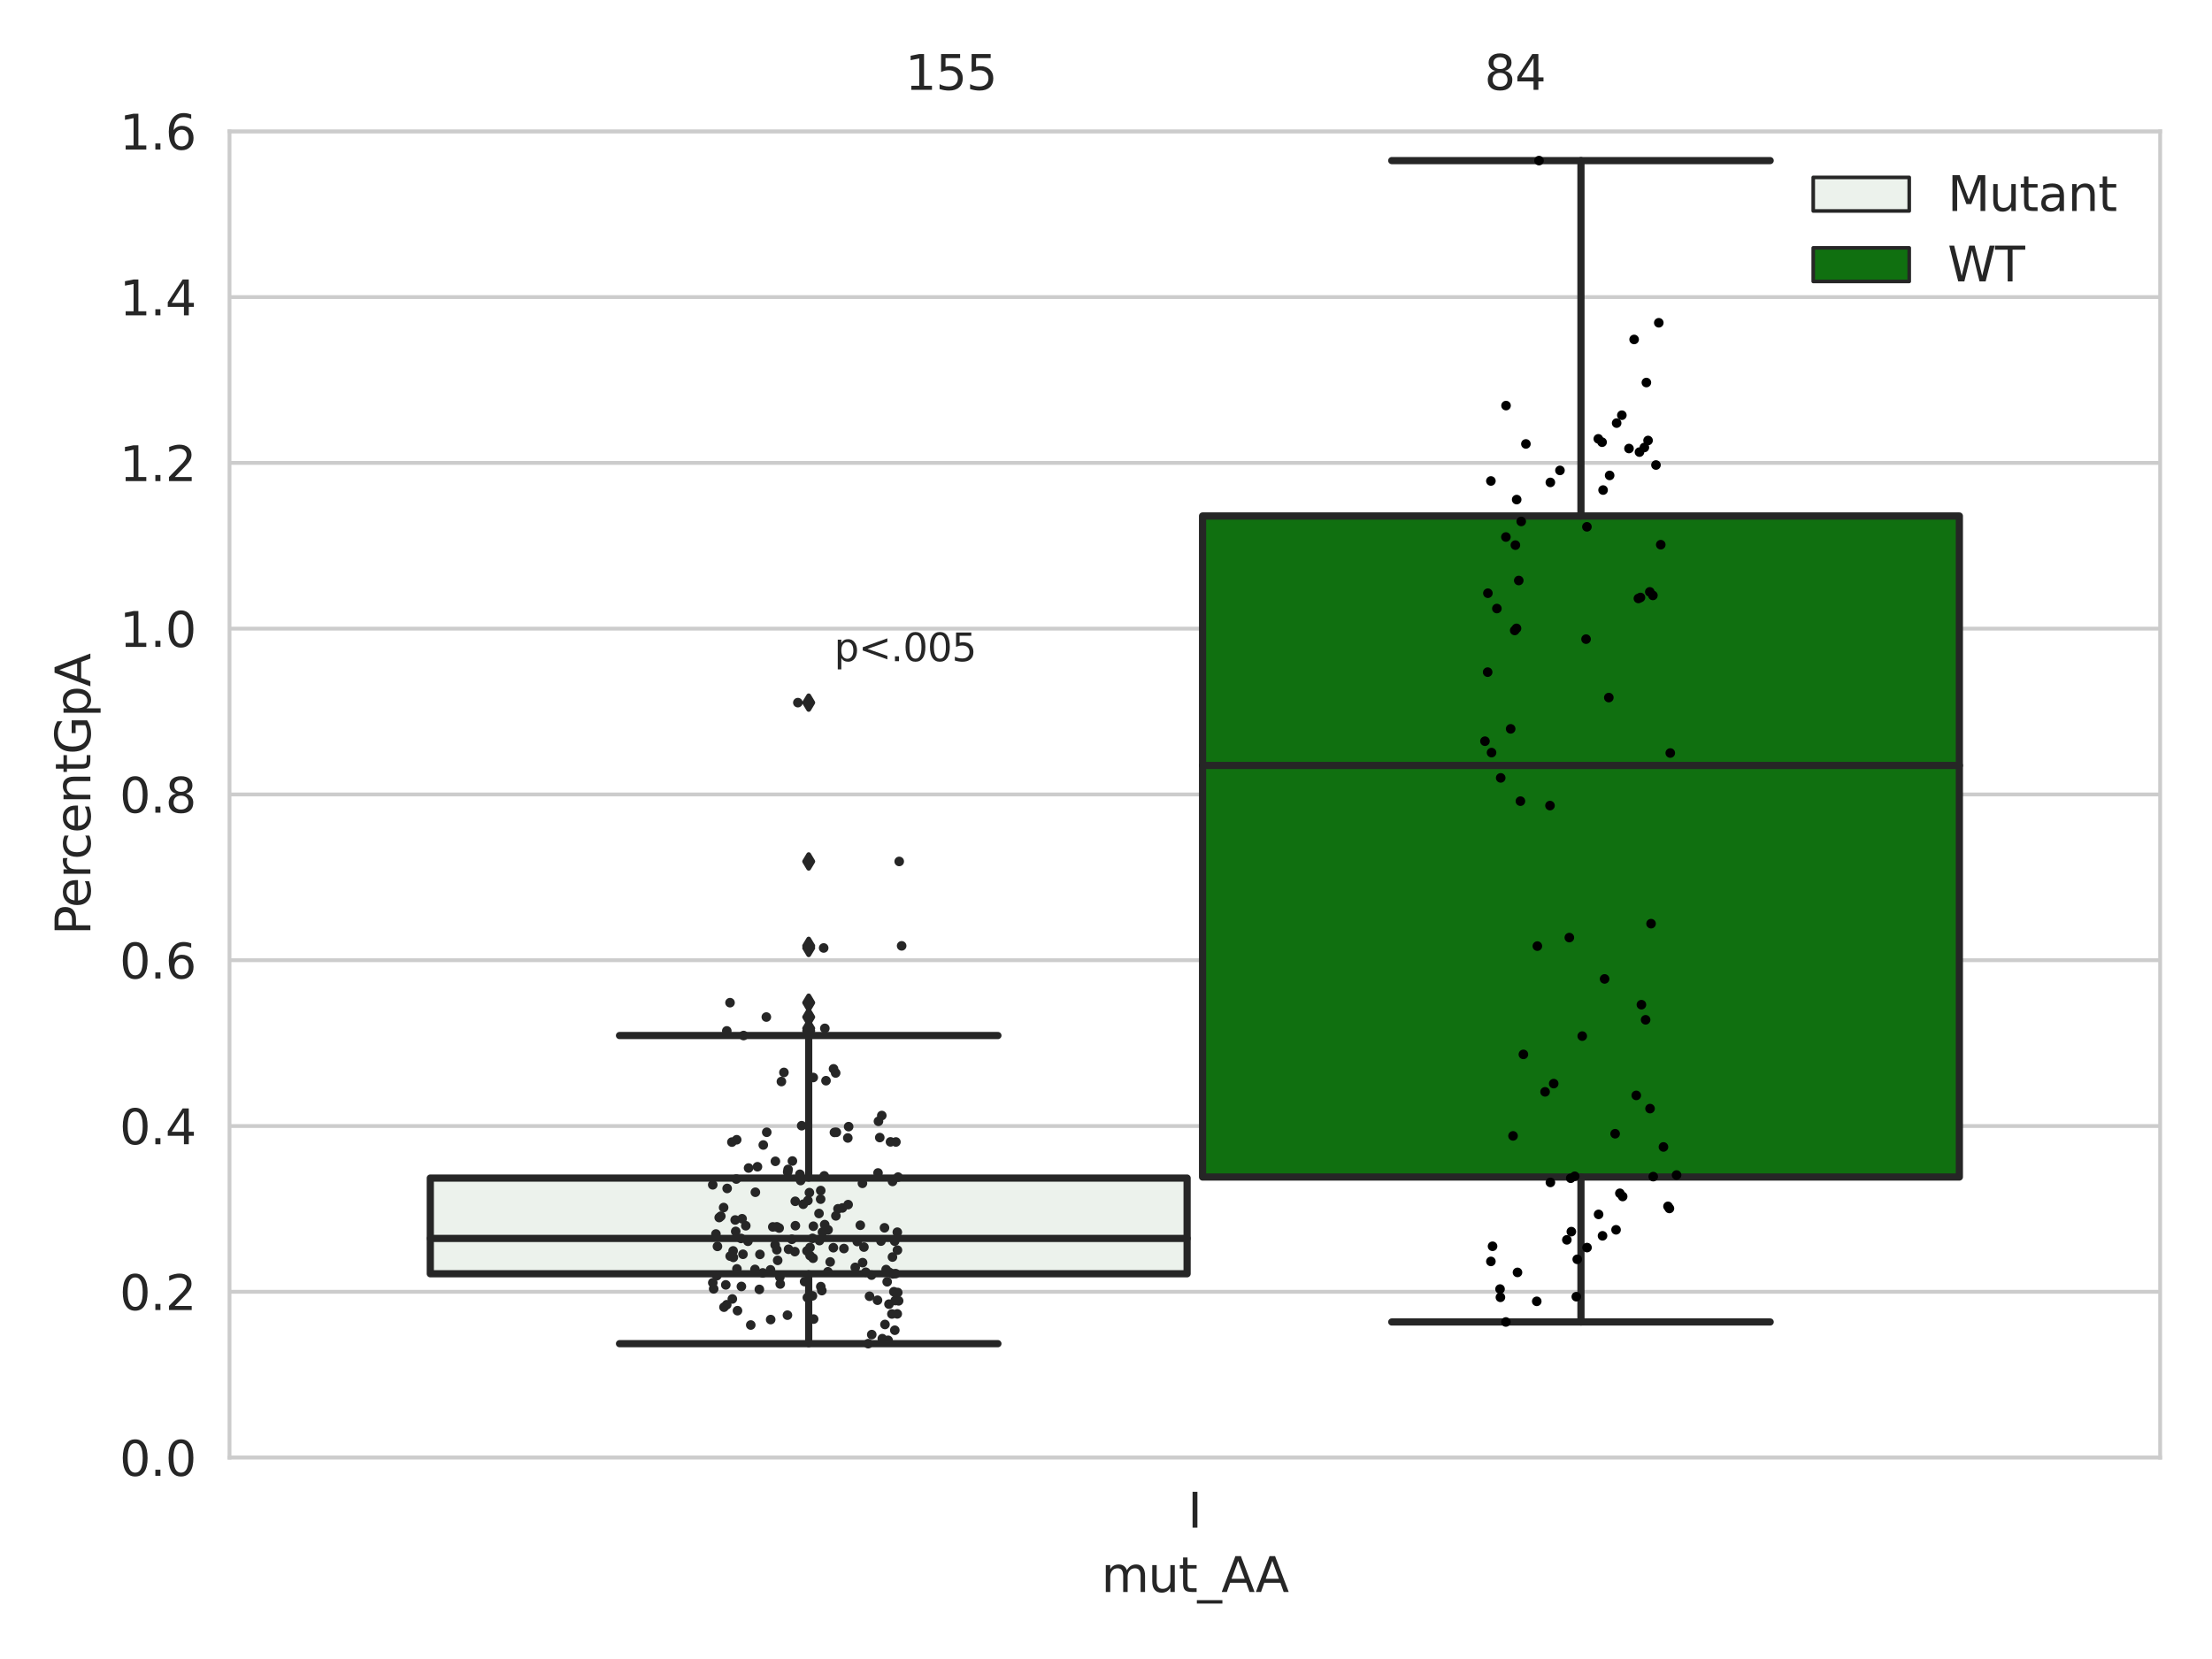 <?xml version="1.0" encoding="utf-8" standalone="no"?>
<!DOCTYPE svg PUBLIC "-//W3C//DTD SVG 1.1//EN"
  "http://www.w3.org/Graphics/SVG/1.1/DTD/svg11.dtd">
<svg xmlns:xlink="http://www.w3.org/1999/xlink" width="460.8pt" height="345.6pt" viewBox="0 0 460.8 345.6" xmlns="http://www.w3.org/2000/svg" version="1.1">
 <defs>
  <style type="text/css">*{stroke-linejoin: round; stroke-linecap: butt}</style>
 </defs>
 <g id="figure_1">
  <g id="patch_1">
   <path d="M 0 345.6 
L 460.8 345.6 
L 460.8 0 
L 0 0 
z
" style="fill: #ffffff"/>
  </g>
  <g id="axes_1">
   <g id="patch_2">
    <path d="M 47.81 303.64 
L 450 303.64 
L 450 27.354 
L 47.81 27.354 
z
" style="fill: #ffffff"/>
   </g>
   <g id="matplotlib.axis_1">
    <g id="xtick_1">
     <g id="text_1">
      <!-- I -->
      <g style="fill: #262626" transform="translate(247.43 318.238)scale(0.1 -0.1)">
       <defs>
        <path id="DejaVuSans-49" d="M 628 4666 
L 1259 4666 
L 1259 0 
L 628 0 
L 628 4666 
z
" transform="scale(0.016)"/>
       </defs>
       <use xlink:href="#DejaVuSans-49"/>
      </g>
     </g>
    </g>
    <g id="text_2">
     <!-- mut_AA -->
     <g style="fill: #262626" transform="translate(229.428 331.638)scale(0.1 -0.1)">
      <defs>
       <path id="DejaVuSans-6d" d="M 3328 2828 
Q 3544 3216 3844 3400 
Q 4144 3584 4550 3584 
Q 5097 3584 5394 3201 
Q 5691 2819 5691 2113 
L 5691 0 
L 5113 0 
L 5113 2094 
Q 5113 2597 4934 2840 
Q 4756 3084 4391 3084 
Q 3944 3084 3684 2787 
Q 3425 2491 3425 1978 
L 3425 0 
L 2847 0 
L 2847 2094 
Q 2847 2600 2669 2842 
Q 2491 3084 2119 3084 
Q 1678 3084 1418 2786 
Q 1159 2488 1159 1978 
L 1159 0 
L 581 0 
L 581 3500 
L 1159 3500 
L 1159 2956 
Q 1356 3278 1631 3431 
Q 1906 3584 2284 3584 
Q 2666 3584 2933 3390 
Q 3200 3197 3328 2828 
z
" transform="scale(0.016)"/>
       <path id="DejaVuSans-75" d="M 544 1381 
L 544 3500 
L 1119 3500 
L 1119 1403 
Q 1119 906 1312 657 
Q 1506 409 1894 409 
Q 2359 409 2629 706 
Q 2900 1003 2900 1516 
L 2900 3500 
L 3475 3500 
L 3475 0 
L 2900 0 
L 2900 538 
Q 2691 219 2414 64 
Q 2138 -91 1772 -91 
Q 1169 -91 856 284 
Q 544 659 544 1381 
z
M 1991 3584 
L 1991 3584 
z
" transform="scale(0.016)"/>
       <path id="DejaVuSans-74" d="M 1172 4494 
L 1172 3500 
L 2356 3500 
L 2356 3053 
L 1172 3053 
L 1172 1153 
Q 1172 725 1289 603 
Q 1406 481 1766 481 
L 2356 481 
L 2356 0 
L 1766 0 
Q 1100 0 847 248 
Q 594 497 594 1153 
L 594 3053 
L 172 3053 
L 172 3500 
L 594 3500 
L 594 4494 
L 1172 4494 
z
" transform="scale(0.016)"/>
       <path id="DejaVuSans-5f" d="M 3263 -1063 
L 3263 -1509 
L -63 -1509 
L -63 -1063 
L 3263 -1063 
z
" transform="scale(0.016)"/>
       <path id="DejaVuSans-41" d="M 2188 4044 
L 1331 1722 
L 3047 1722 
L 2188 4044 
z
M 1831 4666 
L 2547 4666 
L 4325 0 
L 3669 0 
L 3244 1197 
L 1141 1197 
L 716 0 
L 50 0 
L 1831 4666 
z
" transform="scale(0.016)"/>
      </defs>
      <use xlink:href="#DejaVuSans-6d"/>
      <use xlink:href="#DejaVuSans-75" x="97.412"/>
      <use xlink:href="#DejaVuSans-74" x="160.791"/>
      <use xlink:href="#DejaVuSans-5f" x="200"/>
      <use xlink:href="#DejaVuSans-41" x="250"/>
      <use xlink:href="#DejaVuSans-41" x="321.158"/>
     </g>
    </g>
   </g>
   <g id="matplotlib.axis_2">
    <g id="ytick_1">
     <g id="line2d_1">
      <path d="M 47.81 303.64 
L 450 303.64 
" clip-path="url(#p9497206b80)" style="fill: none; stroke: #cccccc; stroke-width: 0.8; stroke-linecap: round"/>
     </g>
     <g id="text_3">
      <!-- 0.0 -->
      <g style="fill: #262626" transform="translate(24.907 307.439)scale(0.1 -0.1)">
       <defs>
        <path id="DejaVuSans-30" d="M 2034 4250 
Q 1547 4250 1301 3770 
Q 1056 3291 1056 2328 
Q 1056 1369 1301 889 
Q 1547 409 2034 409 
Q 2525 409 2770 889 
Q 3016 1369 3016 2328 
Q 3016 3291 2770 3770 
Q 2525 4250 2034 4250 
z
M 2034 4750 
Q 2819 4750 3233 4129 
Q 3647 3509 3647 2328 
Q 3647 1150 3233 529 
Q 2819 -91 2034 -91 
Q 1250 -91 836 529 
Q 422 1150 422 2328 
Q 422 3509 836 4129 
Q 1250 4750 2034 4750 
z
" transform="scale(0.016)"/>
        <path id="DejaVuSans-2e" d="M 684 794 
L 1344 794 
L 1344 0 
L 684 0 
L 684 794 
z
" transform="scale(0.016)"/>
       </defs>
       <use xlink:href="#DejaVuSans-30"/>
       <use xlink:href="#DejaVuSans-2e" x="63.623"/>
       <use xlink:href="#DejaVuSans-30" x="95.41"/>
      </g>
     </g>
    </g>
    <g id="ytick_2">
     <g id="line2d_2">
      <path d="M 47.81 269.104 
L 450 269.104 
" clip-path="url(#p9497206b80)" style="fill: none; stroke: #cccccc; stroke-width: 0.8; stroke-linecap: round"/>
     </g>
     <g id="text_4">
      <!-- 0.2 -->
      <g style="fill: #262626" transform="translate(24.907 272.903)scale(0.1 -0.1)">
       <defs>
        <path id="DejaVuSans-32" d="M 1228 531 
L 3431 531 
L 3431 0 
L 469 0 
L 469 531 
Q 828 903 1448 1529 
Q 2069 2156 2228 2338 
Q 2531 2678 2651 2914 
Q 2772 3150 2772 3378 
Q 2772 3750 2511 3984 
Q 2250 4219 1831 4219 
Q 1534 4219 1204 4116 
Q 875 4013 500 3803 
L 500 4441 
Q 881 4594 1212 4672 
Q 1544 4750 1819 4750 
Q 2544 4750 2975 4387 
Q 3406 4025 3406 3419 
Q 3406 3131 3298 2873 
Q 3191 2616 2906 2266 
Q 2828 2175 2409 1742 
Q 1991 1309 1228 531 
z
" transform="scale(0.016)"/>
       </defs>
       <use xlink:href="#DejaVuSans-30"/>
       <use xlink:href="#DejaVuSans-2e" x="63.623"/>
       <use xlink:href="#DejaVuSans-32" x="95.41"/>
      </g>
     </g>
    </g>
    <g id="ytick_3">
     <g id="line2d_3">
      <path d="M 47.81 234.568 
L 450 234.568 
" clip-path="url(#p9497206b80)" style="fill: none; stroke: #cccccc; stroke-width: 0.8; stroke-linecap: round"/>
     </g>
     <g id="text_5">
      <!-- 0.4 -->
      <g style="fill: #262626" transform="translate(24.907 238.368)scale(0.1 -0.1)">
       <defs>
        <path id="DejaVuSans-34" d="M 2419 4116 
L 825 1625 
L 2419 1625 
L 2419 4116 
z
M 2253 4666 
L 3047 4666 
L 3047 1625 
L 3713 1625 
L 3713 1100 
L 3047 1100 
L 3047 0 
L 2419 0 
L 2419 1100 
L 313 1100 
L 313 1709 
L 2253 4666 
z
" transform="scale(0.016)"/>
       </defs>
       <use xlink:href="#DejaVuSans-30"/>
       <use xlink:href="#DejaVuSans-2e" x="63.623"/>
       <use xlink:href="#DejaVuSans-34" x="95.41"/>
      </g>
     </g>
    </g>
    <g id="ytick_4">
     <g id="line2d_4">
      <path d="M 47.81 200.033 
L 450 200.033 
" clip-path="url(#p9497206b80)" style="fill: none; stroke: #cccccc; stroke-width: 0.8; stroke-linecap: round"/>
     </g>
     <g id="text_6">
      <!-- 0.6 -->
      <g style="fill: #262626" transform="translate(24.907 203.832)scale(0.1 -0.1)">
       <defs>
        <path id="DejaVuSans-36" d="M 2113 2584 
Q 1688 2584 1439 2293 
Q 1191 2003 1191 1497 
Q 1191 994 1439 701 
Q 1688 409 2113 409 
Q 2538 409 2786 701 
Q 3034 994 3034 1497 
Q 3034 2003 2786 2293 
Q 2538 2584 2113 2584 
z
M 3366 4563 
L 3366 3988 
Q 3128 4100 2886 4159 
Q 2644 4219 2406 4219 
Q 1781 4219 1451 3797 
Q 1122 3375 1075 2522 
Q 1259 2794 1537 2939 
Q 1816 3084 2150 3084 
Q 2853 3084 3261 2657 
Q 3669 2231 3669 1497 
Q 3669 778 3244 343 
Q 2819 -91 2113 -91 
Q 1303 -91 875 529 
Q 447 1150 447 2328 
Q 447 3434 972 4092 
Q 1497 4750 2381 4750 
Q 2619 4750 2861 4703 
Q 3103 4656 3366 4563 
z
" transform="scale(0.016)"/>
       </defs>
       <use xlink:href="#DejaVuSans-30"/>
       <use xlink:href="#DejaVuSans-2e" x="63.623"/>
       <use xlink:href="#DejaVuSans-36" x="95.41"/>
      </g>
     </g>
    </g>
    <g id="ytick_5">
     <g id="line2d_5">
      <path d="M 47.81 165.497 
L 450 165.497 
" clip-path="url(#p9497206b80)" style="fill: none; stroke: #cccccc; stroke-width: 0.8; stroke-linecap: round"/>
     </g>
     <g id="text_7">
      <!-- 0.8 -->
      <g style="fill: #262626" transform="translate(24.907 169.296)scale(0.1 -0.1)">
       <defs>
        <path id="DejaVuSans-38" d="M 2034 2216 
Q 1584 2216 1326 1975 
Q 1069 1734 1069 1313 
Q 1069 891 1326 650 
Q 1584 409 2034 409 
Q 2484 409 2743 651 
Q 3003 894 3003 1313 
Q 3003 1734 2745 1975 
Q 2488 2216 2034 2216 
z
M 1403 2484 
Q 997 2584 770 2862 
Q 544 3141 544 3541 
Q 544 4100 942 4425 
Q 1341 4750 2034 4750 
Q 2731 4750 3128 4425 
Q 3525 4100 3525 3541 
Q 3525 3141 3298 2862 
Q 3072 2584 2669 2484 
Q 3125 2378 3379 2068 
Q 3634 1759 3634 1313 
Q 3634 634 3220 271 
Q 2806 -91 2034 -91 
Q 1263 -91 848 271 
Q 434 634 434 1313 
Q 434 1759 690 2068 
Q 947 2378 1403 2484 
z
M 1172 3481 
Q 1172 3119 1398 2916 
Q 1625 2713 2034 2713 
Q 2441 2713 2670 2916 
Q 2900 3119 2900 3481 
Q 2900 3844 2670 4047 
Q 2441 4250 2034 4250 
Q 1625 4250 1398 4047 
Q 1172 3844 1172 3481 
z
" transform="scale(0.016)"/>
       </defs>
       <use xlink:href="#DejaVuSans-30"/>
       <use xlink:href="#DejaVuSans-2e" x="63.623"/>
       <use xlink:href="#DejaVuSans-38" x="95.41"/>
      </g>
     </g>
    </g>
    <g id="ytick_6">
     <g id="line2d_6">
      <path d="M 47.81 130.961 
L 450 130.961 
" clip-path="url(#p9497206b80)" style="fill: none; stroke: #cccccc; stroke-width: 0.8; stroke-linecap: round"/>
     </g>
     <g id="text_8">
      <!-- 1.0 -->
      <g style="fill: #262626" transform="translate(24.907 134.76)scale(0.1 -0.1)">
       <defs>
        <path id="DejaVuSans-31" d="M 794 531 
L 1825 531 
L 1825 4091 
L 703 3866 
L 703 4441 
L 1819 4666 
L 2450 4666 
L 2450 531 
L 3481 531 
L 3481 0 
L 794 0 
L 794 531 
z
" transform="scale(0.016)"/>
       </defs>
       <use xlink:href="#DejaVuSans-31"/>
       <use xlink:href="#DejaVuSans-2e" x="63.623"/>
       <use xlink:href="#DejaVuSans-30" x="95.41"/>
      </g>
     </g>
    </g>
    <g id="ytick_7">
     <g id="line2d_7">
      <path d="M 47.81 96.425 
L 450 96.425 
" clip-path="url(#p9497206b80)" style="fill: none; stroke: #cccccc; stroke-width: 0.8; stroke-linecap: round"/>
     </g>
     <g id="text_9">
      <!-- 1.2 -->
      <g style="fill: #262626" transform="translate(24.907 100.225)scale(0.1 -0.1)">
       <use xlink:href="#DejaVuSans-31"/>
       <use xlink:href="#DejaVuSans-2e" x="63.623"/>
       <use xlink:href="#DejaVuSans-32" x="95.41"/>
      </g>
     </g>
    </g>
    <g id="ytick_8">
     <g id="line2d_8">
      <path d="M 47.81 61.89 
L 450 61.89 
" clip-path="url(#p9497206b80)" style="fill: none; stroke: #cccccc; stroke-width: 0.8; stroke-linecap: round"/>
     </g>
     <g id="text_10">
      <!-- 1.4 -->
      <g style="fill: #262626" transform="translate(24.907 65.689)scale(0.1 -0.1)">
       <use xlink:href="#DejaVuSans-31"/>
       <use xlink:href="#DejaVuSans-2e" x="63.623"/>
       <use xlink:href="#DejaVuSans-34" x="95.41"/>
      </g>
     </g>
    </g>
    <g id="ytick_9">
     <g id="line2d_9">
      <path d="M 47.81 27.354 
L 450 27.354 
" clip-path="url(#p9497206b80)" style="fill: none; stroke: #cccccc; stroke-width: 0.8; stroke-linecap: round"/>
     </g>
     <g id="text_11">
      <!-- 1.6 -->
      <g style="fill: #262626" transform="translate(24.907 31.153)scale(0.1 -0.1)">
       <use xlink:href="#DejaVuSans-31"/>
       <use xlink:href="#DejaVuSans-2e" x="63.623"/>
       <use xlink:href="#DejaVuSans-36" x="95.41"/>
      </g>
     </g>
    </g>
    <g id="text_12">
     <!-- PercentGpA -->
     <g style="fill: #262626" transform="translate(18.827 194.774)rotate(-90)scale(0.1 -0.1)">
      <defs>
       <path id="DejaVuSans-50" d="M 1259 4147 
L 1259 2394 
L 2053 2394 
Q 2494 2394 2734 2622 
Q 2975 2850 2975 3272 
Q 2975 3691 2734 3919 
Q 2494 4147 2053 4147 
L 1259 4147 
z
M 628 4666 
L 2053 4666 
Q 2838 4666 3239 4311 
Q 3641 3956 3641 3272 
Q 3641 2581 3239 2228 
Q 2838 1875 2053 1875 
L 1259 1875 
L 1259 0 
L 628 0 
L 628 4666 
z
" transform="scale(0.016)"/>
       <path id="DejaVuSans-65" d="M 3597 1894 
L 3597 1613 
L 953 1613 
Q 991 1019 1311 708 
Q 1631 397 2203 397 
Q 2534 397 2845 478 
Q 3156 559 3463 722 
L 3463 178 
Q 3153 47 2828 -22 
Q 2503 -91 2169 -91 
Q 1331 -91 842 396 
Q 353 884 353 1716 
Q 353 2575 817 3079 
Q 1281 3584 2069 3584 
Q 2775 3584 3186 3129 
Q 3597 2675 3597 1894 
z
M 3022 2063 
Q 3016 2534 2758 2815 
Q 2500 3097 2075 3097 
Q 1594 3097 1305 2825 
Q 1016 2553 972 2059 
L 3022 2063 
z
" transform="scale(0.016)"/>
       <path id="DejaVuSans-72" d="M 2631 2963 
Q 2534 3019 2420 3045 
Q 2306 3072 2169 3072 
Q 1681 3072 1420 2755 
Q 1159 2438 1159 1844 
L 1159 0 
L 581 0 
L 581 3500 
L 1159 3500 
L 1159 2956 
Q 1341 3275 1631 3429 
Q 1922 3584 2338 3584 
Q 2397 3584 2469 3576 
Q 2541 3569 2628 3553 
L 2631 2963 
z
" transform="scale(0.016)"/>
       <path id="DejaVuSans-63" d="M 3122 3366 
L 3122 2828 
Q 2878 2963 2633 3030 
Q 2388 3097 2138 3097 
Q 1578 3097 1268 2742 
Q 959 2388 959 1747 
Q 959 1106 1268 751 
Q 1578 397 2138 397 
Q 2388 397 2633 464 
Q 2878 531 3122 666 
L 3122 134 
Q 2881 22 2623 -34 
Q 2366 -91 2075 -91 
Q 1284 -91 818 406 
Q 353 903 353 1747 
Q 353 2603 823 3093 
Q 1294 3584 2113 3584 
Q 2378 3584 2631 3529 
Q 2884 3475 3122 3366 
z
" transform="scale(0.016)"/>
       <path id="DejaVuSans-6e" d="M 3513 2113 
L 3513 0 
L 2938 0 
L 2938 2094 
Q 2938 2591 2744 2837 
Q 2550 3084 2163 3084 
Q 1697 3084 1428 2787 
Q 1159 2491 1159 1978 
L 1159 0 
L 581 0 
L 581 3500 
L 1159 3500 
L 1159 2956 
Q 1366 3272 1645 3428 
Q 1925 3584 2291 3584 
Q 2894 3584 3203 3211 
Q 3513 2838 3513 2113 
z
" transform="scale(0.016)"/>
       <path id="DejaVuSans-47" d="M 3809 666 
L 3809 1919 
L 2778 1919 
L 2778 2438 
L 4434 2438 
L 4434 434 
Q 4069 175 3628 42 
Q 3188 -91 2688 -91 
Q 1594 -91 976 548 
Q 359 1188 359 2328 
Q 359 3472 976 4111 
Q 1594 4750 2688 4750 
Q 3144 4750 3555 4637 
Q 3966 4525 4313 4306 
L 4313 3634 
Q 3963 3931 3569 4081 
Q 3175 4231 2741 4231 
Q 1884 4231 1454 3753 
Q 1025 3275 1025 2328 
Q 1025 1384 1454 906 
Q 1884 428 2741 428 
Q 3075 428 3337 486 
Q 3600 544 3809 666 
z
" transform="scale(0.016)"/>
       <path id="DejaVuSans-70" d="M 1159 525 
L 1159 -1331 
L 581 -1331 
L 581 3500 
L 1159 3500 
L 1159 2969 
Q 1341 3281 1617 3432 
Q 1894 3584 2278 3584 
Q 2916 3584 3314 3078 
Q 3713 2572 3713 1747 
Q 3713 922 3314 415 
Q 2916 -91 2278 -91 
Q 1894 -91 1617 61 
Q 1341 213 1159 525 
z
M 3116 1747 
Q 3116 2381 2855 2742 
Q 2594 3103 2138 3103 
Q 1681 3103 1420 2742 
Q 1159 2381 1159 1747 
Q 1159 1113 1420 752 
Q 1681 391 2138 391 
Q 2594 391 2855 752 
Q 3116 1113 3116 1747 
z
" transform="scale(0.016)"/>
      </defs>
      <use xlink:href="#DejaVuSans-50"/>
      <use xlink:href="#DejaVuSans-65" x="56.678"/>
      <use xlink:href="#DejaVuSans-72" x="118.201"/>
      <use xlink:href="#DejaVuSans-63" x="157.064"/>
      <use xlink:href="#DejaVuSans-65" x="212.045"/>
      <use xlink:href="#DejaVuSans-6e" x="273.568"/>
      <use xlink:href="#DejaVuSans-74" x="336.947"/>
      <use xlink:href="#DejaVuSans-47" x="376.156"/>
      <use xlink:href="#DejaVuSans-70" x="453.646"/>
      <use xlink:href="#DejaVuSans-41" x="517.123"/>
     </g>
    </g>
   </g>
   <g id="patch_3">
    <path d="M 89.638 265.348 
L 247.296 265.348 
L 247.296 245.413 
L 89.638 245.413 
L 89.638 265.348 
z
" clip-path="url(#p9497206b80)" style="fill: #ecf2ec; stroke: #262626; stroke-width: 1.5; stroke-linejoin: miter"/>
   </g>
   <g id="patch_4">
    <path d="M 250.514 245.197 
L 408.172 245.197 
L 408.172 107.489 
L 250.514 107.489 
L 250.514 245.197 
z
" clip-path="url(#p9497206b80)" style="fill: #107010; stroke: #262626; stroke-width: 1.5; stroke-linejoin: miter"/>
   </g>
   <g id="patch_5">
    <path d="M 248.905 303.64 
L 248.905 303.64 
L 248.905 303.64 
L 248.905 303.64 
z
" clip-path="url(#p9497206b80)" style="fill: #ecf2ec; stroke: #262626; stroke-width: 0.75; stroke-linejoin: miter"/>
   </g>
   <g id="patch_6">
    <path d="M 248.905 303.64 
L 248.905 303.64 
L 248.905 303.64 
L 248.905 303.64 
z
" clip-path="url(#p9497206b80)" style="fill: #107010; stroke: #262626; stroke-width: 0.75; stroke-linejoin: miter"/>
   </g>
   <g id="PathCollection_1"/>
   <g id="PathCollection_2"/>
   <g id="line2d_10">
    <path d="M 168.467 265.348 
L 168.467 279.91 
" clip-path="url(#p9497206b80)" style="fill: none; stroke: #262626; stroke-width: 1.5; stroke-linecap: round"/>
   </g>
   <g id="line2d_11">
    <path d="M 168.467 245.413 
L 168.467 215.719 
" clip-path="url(#p9497206b80)" style="fill: none; stroke: #262626; stroke-width: 1.5; stroke-linecap: round"/>
   </g>
   <g id="line2d_12">
    <path d="M 129.052 279.91 
L 207.882 279.91 
" clip-path="url(#p9497206b80)" style="fill: none; stroke: #262626; stroke-width: 1.5; stroke-linecap: round"/>
   </g>
   <g id="line2d_13">
    <path d="M 129.052 215.719 
L 207.882 215.719 
" clip-path="url(#p9497206b80)" style="fill: none; stroke: #262626; stroke-width: 1.5; stroke-linecap: round"/>
   </g>
   <g id="line2d_14">
    <defs>
     <path id="m4f0e6ff093" d="M -0 1.414 
L 0.849 0 
L 0 -1.414 
L -0.849 -0 
z
" style="stroke: #262626; stroke-linejoin: miter"/>
    </defs>
    <g clip-path="url(#p9497206b80)">
     <use xlink:href="#m4f0e6ff093" x="168.467" y="211.867" style="fill: #262626; stroke: #262626; stroke-linejoin: miter"/>
     <use xlink:href="#m4f0e6ff093" x="168.467" y="214.225" style="fill: #262626; stroke: #262626; stroke-linejoin: miter"/>
     <use xlink:href="#m4f0e6ff093" x="168.467" y="214.756" style="fill: #262626; stroke: #262626; stroke-linejoin: miter"/>
     <use xlink:href="#m4f0e6ff093" x="168.467" y="208.878" style="fill: #262626; stroke: #262626; stroke-linejoin: miter"/>
     <use xlink:href="#m4f0e6ff093" x="168.467" y="197.038" style="fill: #262626; stroke: #262626; stroke-linejoin: miter"/>
     <use xlink:href="#m4f0e6ff093" x="168.467" y="179.454" style="fill: #262626; stroke: #262626; stroke-linejoin: miter"/>
     <use xlink:href="#m4f0e6ff093" x="168.467" y="146.371" style="fill: #262626; stroke: #262626; stroke-linejoin: miter"/>
     <use xlink:href="#m4f0e6ff093" x="168.467" y="197.478" style="fill: #262626; stroke: #262626; stroke-linejoin: miter"/>
    </g>
   </g>
   <g id="line2d_15">
    <path d="M 329.343 245.197 
L 329.343 275.391 
" clip-path="url(#p9497206b80)" style="fill: none; stroke: #262626; stroke-width: 1.5; stroke-linecap: round"/>
   </g>
   <g id="line2d_16">
    <path d="M 329.343 107.489 
L 329.343 33.455 
" clip-path="url(#p9497206b80)" style="fill: none; stroke: #262626; stroke-width: 1.5; stroke-linecap: round"/>
   </g>
   <g id="line2d_17">
    <path d="M 289.928 275.391 
L 368.758 275.391 
" clip-path="url(#p9497206b80)" style="fill: none; stroke: #262626; stroke-width: 1.5; stroke-linecap: round"/>
   </g>
   <g id="line2d_18">
    <path d="M 289.928 33.455 
L 368.758 33.455 
" clip-path="url(#p9497206b80)" style="fill: none; stroke: #262626; stroke-width: 1.5; stroke-linecap: round"/>
   </g>
   <g id="line2d_19"/>
   <g id="line2d_20">
    <path d="M 89.638 257.99 
L 247.296 257.99 
" clip-path="url(#p9497206b80)" style="fill: none; stroke: #262626; stroke-width: 1.5; stroke-linecap: round"/>
   </g>
   <g id="line2d_21">
    <path d="M 250.514 159.457 
L 408.172 159.457 
" clip-path="url(#p9497206b80)" style="fill: none; stroke: #262626; stroke-width: 1.5; stroke-linecap: round"/>
   </g>
   <g id="patch_7">
    <path d="M 47.81 303.64 
L 47.81 27.354 
" style="fill: none; stroke: #cccccc; stroke-width: 0.8; stroke-linejoin: miter; stroke-linecap: square"/>
   </g>
   <g id="patch_8">
    <path d="M 450 303.64 
L 450 27.354 
" style="fill: none; stroke: #cccccc; stroke-width: 0.8; stroke-linejoin: miter; stroke-linecap: square"/>
   </g>
   <g id="patch_9">
    <path d="M 47.81 303.64 
L 450 303.64 
" style="fill: none; stroke: #cccccc; stroke-width: 0.8; stroke-linejoin: miter; stroke-linecap: square"/>
   </g>
   <g id="patch_10">
    <path d="M 47.81 27.354 
L 450 27.354 
" style="fill: none; stroke: #cccccc; stroke-width: 0.8; stroke-linejoin: miter; stroke-linecap: square"/>
   </g>
   <g id="PathCollection_3">
    <defs>
     <path id="C0_0_4c4a9fd988" d="M 0 1 
C 0.265 1 0.52 0.895 0.707 0.707 
C 0.895 0.52 1 0.265 1 -0 
C 1 -0.265 0.895 -0.52 0.707 -0.707 
C 0.52 -0.895 0.265 -1 0 -1 
C -0.265 -1 -0.52 -0.895 -0.707 -0.707 
C -0.895 -0.52 -1 -0.265 -1 0 
C -1 0.265 -0.895 0.52 -0.707 0.707 
C -0.52 0.895 -0.265 1 0 1 
z
"/>
    </defs>
    <g clip-path="url(#p9497206b80)">
     <use xlink:href="#C0_0_4c4a9fd988" x="168.613" y="248.445" style="fill: #262626"/>
    </g>
    <g clip-path="url(#p9497206b80)">
     <use xlink:href="#C0_0_4c4a9fd988" x="158.187" y="268.606" style="fill: #262626"/>
    </g>
    <g clip-path="url(#p9497206b80)">
     <use xlink:href="#C0_0_4c4a9fd988" x="187.203" y="270.989" style="fill: #262626"/>
    </g>
    <g clip-path="url(#p9497206b80)">
     <use xlink:href="#C0_0_4c4a9fd988" x="175.481" y="251.637" style="fill: #262626"/>
    </g>
    <g clip-path="url(#p9497206b80)">
     <use xlink:href="#C0_0_4c4a9fd988" x="164.038" y="273.973" style="fill: #262626"/>
    </g>
    <g clip-path="url(#p9497206b80)">
     <use xlink:href="#C0_0_4c4a9fd988" x="183" y="233.592" style="fill: #262626"/>
    </g>
    <g clip-path="url(#p9497206b80)">
     <use xlink:href="#C0_0_4c4a9fd988" x="169.442" y="255.443" style="fill: #262626"/>
    </g>
    <g clip-path="url(#p9497206b80)">
     <use xlink:href="#C0_0_4c4a9fd988" x="161.478" y="259.347" style="fill: #262626"/>
    </g>
    <g clip-path="url(#p9497206b80)">
     <use xlink:href="#C0_0_4c4a9fd988" x="186.927" y="256.688" style="fill: #262626"/>
    </g>
    <g clip-path="url(#p9497206b80)">
     <use xlink:href="#C0_0_4c4a9fd988" x="170.985" y="268.029" style="fill: #262626"/>
    </g>
    <g clip-path="url(#p9497206b80)">
     <use xlink:href="#C0_0_4c4a9fd988" x="179.218" y="255.238" style="fill: #262626"/>
    </g>
    <g clip-path="url(#p9497206b80)">
     <use xlink:href="#C0_0_4c4a9fd988" x="172.941" y="262.883" style="fill: #262626"/>
    </g>
    <g clip-path="url(#p9497206b80)">
     <use xlink:href="#C0_0_4c4a9fd988" x="168.75" y="261.566" style="fill: #262626"/>
    </g>
    <g clip-path="url(#p9497206b80)">
     <use xlink:href="#C0_0_4c4a9fd988" x="166.783" y="245.93" style="fill: #262626"/>
    </g>
    <g clip-path="url(#p9497206b80)">
     <use xlink:href="#C0_0_4c4a9fd988" x="159.643" y="211.867" style="fill: #262626"/>
    </g>
    <g clip-path="url(#p9497206b80)">
     <use xlink:href="#C0_0_4c4a9fd988" x="173.641" y="222.66" style="fill: #262626"/>
    </g>
    <g clip-path="url(#p9497206b80)">
     <use xlink:href="#C0_0_4c4a9fd988" x="164.96" y="258.169" style="fill: #262626"/>
    </g>
    <g clip-path="url(#p9497206b80)">
     <use xlink:href="#C0_0_4c4a9fd988" x="170.955" y="249.806" style="fill: #262626"/>
    </g>
    <g clip-path="url(#p9497206b80)">
     <use xlink:href="#C0_0_4c4a9fd988" x="169.268" y="257.971" style="fill: #262626"/>
    </g>
    <g clip-path="url(#p9497206b80)">
     <use xlink:href="#C0_0_4c4a9fd988" x="167.612" y="266.983" style="fill: #262626"/>
    </g>
    <g clip-path="url(#p9497206b80)">
     <use xlink:href="#C0_0_4c4a9fd988" x="159.005" y="238.523" style="fill: #262626"/>
    </g>
    <g clip-path="url(#p9497206b80)">
     <use xlink:href="#C0_0_4c4a9fd988" x="186.954" y="260.427" style="fill: #262626"/>
    </g>
    <g clip-path="url(#p9497206b80)">
     <use xlink:href="#C0_0_4c4a9fd988" x="161.831" y="255.569" style="fill: #262626"/>
    </g>
    <g clip-path="url(#p9497206b80)">
     <use xlink:href="#C0_0_4c4a9fd988" x="170.614" y="252.793" style="fill: #262626"/>
    </g>
    <g clip-path="url(#p9497206b80)">
     <use xlink:href="#C0_0_4c4a9fd988" x="186.491" y="270.931" style="fill: #262626"/>
    </g>
    <g clip-path="url(#p9497206b80)">
     <use xlink:href="#C0_0_4c4a9fd988" x="153.466" y="237.431" style="fill: #262626"/>
    </g>
    <g clip-path="url(#p9497206b80)">
     <use xlink:href="#C0_0_4c4a9fd988" x="172.503" y="256.193" style="fill: #262626"/>
    </g>
    <g clip-path="url(#p9497206b80)">
     <use xlink:href="#C0_0_4c4a9fd988" x="154.775" y="261.288" style="fill: #262626"/>
    </g>
    <g clip-path="url(#p9497206b80)">
     <use xlink:href="#C0_0_4c4a9fd988" x="165.072" y="241.861" style="fill: #262626"/>
    </g>
    <g clip-path="url(#p9497206b80)">
     <use xlink:href="#C0_0_4c4a9fd988" x="168.742" y="259.87" style="fill: #262626"/>
    </g>
    <g clip-path="url(#p9497206b80)">
     <use xlink:href="#C0_0_4c4a9fd988" x="154.898" y="215.719" style="fill: #262626"/>
    </g>
    <g clip-path="url(#p9497206b80)">
     <use xlink:href="#C0_0_4c4a9fd988" x="160.544" y="274.891" style="fill: #262626"/>
    </g>
    <g clip-path="url(#p9497206b80)">
     <use xlink:href="#C0_0_4c4a9fd988" x="169.496" y="274.788" style="fill: #262626"/>
    </g>
    <g clip-path="url(#p9497206b80)">
     <use xlink:href="#C0_0_4c4a9fd988" x="182.905" y="244.346" style="fill: #262626"/>
    </g>
    <g clip-path="url(#p9497206b80)">
     <use xlink:href="#C0_0_4c4a9fd988" x="154.371" y="257.99" style="fill: #262626"/>
    </g>
    <g clip-path="url(#p9497206b80)">
     <use xlink:href="#C0_0_4c4a9fd988" x="186.207" y="269.089" style="fill: #262626"/>
    </g>
    <g clip-path="url(#p9497206b80)">
     <use xlink:href="#C0_0_4c4a9fd988" x="171.205" y="268.857" style="fill: #262626"/>
    </g>
    <g clip-path="url(#p9497206b80)">
     <use xlink:href="#C0_0_4c4a9fd988" x="183.8" y="278.864" style="fill: #262626"/>
    </g>
    <g clip-path="url(#p9497206b80)">
     <use xlink:href="#C0_0_4c4a9fd988" x="171.828" y="214.225" style="fill: #262626"/>
    </g>
    <g clip-path="url(#p9497206b80)">
     <use xlink:href="#C0_0_4c4a9fd988" x="178.164" y="264.015" style="fill: #262626"/>
    </g>
    <g clip-path="url(#p9497206b80)">
     <use xlink:href="#C0_0_4c4a9fd988" x="179.66" y="246.511" style="fill: #262626"/>
    </g>
    <g clip-path="url(#p9497206b80)">
     <use xlink:href="#C0_0_4c4a9fd988" x="150.818" y="272.308" style="fill: #262626"/>
    </g>
    <g clip-path="url(#p9497206b80)">
     <use xlink:href="#C0_0_4c4a9fd988" x="157.273" y="264.441" style="fill: #262626"/>
    </g>
    <g clip-path="url(#p9497206b80)">
     <use xlink:href="#C0_0_4c4a9fd988" x="153.632" y="273.036" style="fill: #262626"/>
    </g>
    <g clip-path="url(#p9497206b80)">
     <use xlink:href="#C0_0_4c4a9fd988" x="174.57" y="251.813" style="fill: #262626"/>
    </g>
    <g clip-path="url(#p9497206b80)">
     <use xlink:href="#C0_0_4c4a9fd988" x="148.671" y="268.491" style="fill: #262626"/>
    </g>
    <g clip-path="url(#p9497206b80)">
     <use xlink:href="#C0_0_4c4a9fd988" x="167.331" y="250.863" style="fill: #262626"/>
    </g>
    <g clip-path="url(#p9497206b80)">
     <use xlink:href="#C0_0_4c4a9fd988" x="185.254" y="265.049" style="fill: #262626"/>
    </g>
    <g clip-path="url(#p9497206b80)">
     <use xlink:href="#C0_0_4c4a9fd988" x="149.14" y="257.065" style="fill: #262626"/>
    </g>
    <g clip-path="url(#p9497206b80)">
     <use xlink:href="#C0_0_4c4a9fd988" x="184.594" y="264.474" style="fill: #262626"/>
    </g>
    <g clip-path="url(#p9497206b80)">
     <use xlink:href="#C0_0_4c4a9fd988" x="171.699" y="244.951" style="fill: #262626"/>
    </g>
    <g clip-path="url(#p9497206b80)">
     <use xlink:href="#C0_0_4c4a9fd988" x="148.489" y="267.217" style="fill: #262626"/>
    </g>
    <g clip-path="url(#p9497206b80)">
     <use xlink:href="#C0_0_4c4a9fd988" x="185.971" y="265.371" style="fill: #262626"/>
    </g>
    <g clip-path="url(#p9497206b80)">
     <use xlink:href="#C0_0_4c4a9fd988" x="158.308" y="261.315" style="fill: #262626"/>
    </g>
    <g clip-path="url(#p9497206b80)">
     <use xlink:href="#C0_0_4c4a9fd988" x="185.015" y="279.208" style="fill: #262626"/>
    </g>
    <g clip-path="url(#p9497206b80)">
     <use xlink:href="#C0_0_4c4a9fd988" x="169.413" y="224.462" style="fill: #262626"/>
    </g>
    <g clip-path="url(#p9497206b80)">
     <use xlink:href="#C0_0_4c4a9fd988" x="149.824" y="253.638" style="fill: #262626"/>
    </g>
    <g clip-path="url(#p9497206b80)">
     <use xlink:href="#C0_0_4c4a9fd988" x="162.782" y="225.308" style="fill: #262626"/>
    </g>
    <g clip-path="url(#p9497206b80)">
     <use xlink:href="#C0_0_4c4a9fd988" x="183.524" y="258.544" style="fill: #262626"/>
    </g>
    <g clip-path="url(#p9497206b80)">
     <use xlink:href="#C0_0_4c4a9fd988" x="149.458" y="259.646" style="fill: #262626"/>
    </g>
    <g clip-path="url(#p9497206b80)">
     <use xlink:href="#C0_0_4c4a9fd988" x="151.406" y="214.756" style="fill: #262626"/>
    </g>
    <g clip-path="url(#p9497206b80)">
     <use xlink:href="#C0_0_4c4a9fd988" x="186.569" y="265.324" style="fill: #262626"/>
    </g>
    <g clip-path="url(#p9497206b80)">
     <use xlink:href="#C0_0_4c4a9fd988" x="157.358" y="248.368" style="fill: #262626"/>
    </g>
    <g clip-path="url(#p9497206b80)">
     <use xlink:href="#C0_0_4c4a9fd988" x="172.07" y="225.129" style="fill: #262626"/>
    </g>
    <g clip-path="url(#p9497206b80)">
     <use xlink:href="#C0_0_4c4a9fd988" x="185.507" y="237.872" style="fill: #262626"/>
    </g>
    <g clip-path="url(#p9497206b80)">
     <use xlink:href="#C0_0_4c4a9fd988" x="151.479" y="247.574" style="fill: #262626"/>
    </g>
    <g clip-path="url(#p9497206b80)">
     <use xlink:href="#C0_0_4c4a9fd988" x="170.975" y="248.013" style="fill: #262626"/>
    </g>
    <g clip-path="url(#p9497206b80)">
     <use xlink:href="#C0_0_4c4a9fd988" x="164.086" y="244.156" style="fill: #262626"/>
    </g>
    <g clip-path="url(#p9497206b80)">
     <use xlink:href="#C0_0_4c4a9fd988" x="165.663" y="250.251" style="fill: #262626"/>
    </g>
    <g clip-path="url(#p9497206b80)">
     <use xlink:href="#C0_0_4c4a9fd988" x="151.196" y="267.664" style="fill: #262626"/>
    </g>
    <g clip-path="url(#p9497206b80)">
     <use xlink:href="#C0_0_4c4a9fd988" x="187.09" y="245.21" style="fill: #262626"/>
    </g>
    <g clip-path="url(#p9497206b80)">
     <use xlink:href="#C0_0_4c4a9fd988" x="184.256" y="255.772" style="fill: #262626"/>
    </g>
    <g clip-path="url(#p9497206b80)">
     <use xlink:href="#C0_0_4c4a9fd988" x="166.632" y="244.622" style="fill: #262626"/>
    </g>
    <g clip-path="url(#p9497206b80)">
     <use xlink:href="#C0_0_4c4a9fd988" x="153.263" y="256.525" style="fill: #262626"/>
    </g>
    <g clip-path="url(#p9497206b80)">
     <use xlink:href="#C0_0_4c4a9fd988" x="160.989" y="255.585" style="fill: #262626"/>
    </g>
    <g clip-path="url(#p9497206b80)">
     <use xlink:href="#C0_0_4c4a9fd988" x="183.273" y="236.976" style="fill: #262626"/>
    </g>
    <g clip-path="url(#p9497206b80)">
     <use xlink:href="#C0_0_4c4a9fd988" x="160.51" y="264.532" style="fill: #262626"/>
    </g>
    <g clip-path="url(#p9497206b80)">
     <use xlink:href="#C0_0_4c4a9fd988" x="173.826" y="235.901" style="fill: #262626"/>
    </g>
    <g clip-path="url(#p9497206b80)">
     <use xlink:href="#C0_0_4c4a9fd988" x="164.268" y="260.243" style="fill: #262626"/>
    </g>
    <g clip-path="url(#p9497206b80)">
     <use xlink:href="#C0_0_4c4a9fd988" x="157.792" y="243.054" style="fill: #262626"/>
    </g>
    <g clip-path="url(#p9497206b80)">
     <use xlink:href="#C0_0_4c4a9fd988" x="176.787" y="234.701" style="fill: #262626"/>
    </g>
    <g clip-path="url(#p9497206b80)">
     <use xlink:href="#C0_0_4c4a9fd988" x="165.586" y="260.738" style="fill: #262626"/>
    </g>
    <g clip-path="url(#p9497206b80)">
     <use xlink:href="#C0_0_4c4a9fd988" x="150.746" y="251.552" style="fill: #262626"/>
    </g>
    <g clip-path="url(#p9497206b80)">
     <use xlink:href="#C0_0_4c4a9fd988" x="185.931" y="246.113" style="fill: #262626"/>
    </g>
    <g clip-path="url(#p9497206b80)">
     <use xlink:href="#C0_0_4c4a9fd988" x="174.228" y="235.877" style="fill: #262626"/>
    </g>
    <g clip-path="url(#p9497206b80)">
     <use xlink:href="#C0_0_4c4a9fd988" x="162.457" y="266.061" style="fill: #262626"/>
    </g>
    <g clip-path="url(#p9497206b80)">
     <use xlink:href="#C0_0_4c4a9fd988" x="153.517" y="264.333" style="fill: #262626"/>
    </g>
    <g clip-path="url(#p9497206b80)">
     <use xlink:href="#C0_0_4c4a9fd988" x="185.191" y="271.677" style="fill: #262626"/>
    </g>
    <g clip-path="url(#p9497206b80)">
     <use xlink:href="#C0_0_4c4a9fd988" x="181.602" y="278.019" style="fill: #262626"/>
    </g>
    <g clip-path="url(#p9497206b80)">
     <use xlink:href="#C0_0_4c4a9fd988" x="168.189" y="270.311" style="fill: #262626"/>
    </g>
    <g clip-path="url(#p9497206b80)">
     <use xlink:href="#C0_0_4c4a9fd988" x="184.356" y="275.91" style="fill: #262626"/>
    </g>
    <g clip-path="url(#p9497206b80)">
     <use xlink:href="#C0_0_4c4a9fd988" x="171.33" y="256.664" style="fill: #262626"/>
    </g>
    <g clip-path="url(#p9497206b80)">
     <use xlink:href="#C0_0_4c4a9fd988" x="159.727" y="235.87" style="fill: #262626"/>
    </g>
    <g clip-path="url(#p9497206b80)">
     <use xlink:href="#C0_0_4c4a9fd988" x="182.798" y="270.859" style="fill: #262626"/>
    </g>
    <g clip-path="url(#p9497206b80)">
     <use xlink:href="#C0_0_4c4a9fd988" x="174.084" y="223.521" style="fill: #262626"/>
    </g>
    <g clip-path="url(#p9497206b80)">
     <use xlink:href="#C0_0_4c4a9fd988" x="174.129" y="253.287" style="fill: #262626"/>
    </g>
    <g clip-path="url(#p9497206b80)">
     <use xlink:href="#C0_0_4c4a9fd988" x="186.382" y="258.554" style="fill: #262626"/>
    </g>
    <g clip-path="url(#p9497206b80)">
     <use xlink:href="#C0_0_4c4a9fd988" x="164.179" y="243.61" style="fill: #262626"/>
    </g>
    <g clip-path="url(#p9497206b80)">
     <use xlink:href="#C0_0_4c4a9fd988" x="183.693" y="232.385" style="fill: #262626"/>
    </g>
    <g clip-path="url(#p9497206b80)">
     <use xlink:href="#C0_0_4c4a9fd988" x="186.914" y="273.708" style="fill: #262626"/>
    </g>
    <g clip-path="url(#p9497206b80)">
     <use xlink:href="#C0_0_4c4a9fd988" x="181.56" y="265.632" style="fill: #262626"/>
    </g>
    <g clip-path="url(#p9497206b80)">
     <use xlink:href="#C0_0_4c4a9fd988" x="172.465" y="264.938" style="fill: #262626"/>
    </g>
    <g clip-path="url(#p9497206b80)">
     <use xlink:href="#C0_0_4c4a9fd988" x="153.151" y="254.143" style="fill: #262626"/>
    </g>
    <g clip-path="url(#p9497206b80)">
     <use xlink:href="#C0_0_4c4a9fd988" x="155.362" y="255.344" style="fill: #262626"/>
    </g>
    <g clip-path="url(#p9497206b80)">
     <use xlink:href="#C0_0_4c4a9fd988" x="184.814" y="267.022" style="fill: #262626"/>
    </g>
    <g clip-path="url(#p9497206b80)">
     <use xlink:href="#C0_0_4c4a9fd988" x="186.404" y="277.111" style="fill: #262626"/>
    </g>
    <g clip-path="url(#p9497206b80)">
     <use xlink:href="#C0_0_4c4a9fd988" x="180.361" y="265.032" style="fill: #262626"/>
    </g>
    <g clip-path="url(#p9497206b80)">
     <use xlink:href="#C0_0_4c4a9fd988" x="158.89" y="265.165" style="fill: #262626"/>
    </g>
    <g clip-path="url(#p9497206b80)">
     <use xlink:href="#C0_0_4c4a9fd988" x="176.681" y="250.945" style="fill: #262626"/>
    </g>
    <g clip-path="url(#p9497206b80)">
     <use xlink:href="#C0_0_4c4a9fd988" x="168.302" y="250.093" style="fill: #262626"/>
    </g>
    <g clip-path="url(#p9497206b80)">
     <use xlink:href="#C0_0_4c4a9fd988" x="156.397" y="276.024" style="fill: #262626"/>
    </g>
    <g clip-path="url(#p9497206b80)">
     <use xlink:href="#C0_0_4c4a9fd988" x="152.076" y="208.878" style="fill: #262626"/>
    </g>
    <g clip-path="url(#p9497206b80)">
     <use xlink:href="#C0_0_4c4a9fd988" x="169.374" y="262.108" style="fill: #262626"/>
    </g>
    <g clip-path="url(#p9497206b80)">
     <use xlink:href="#C0_0_4c4a9fd988" x="153.381" y="245.615" style="fill: #262626"/>
    </g>
    <g clip-path="url(#p9497206b80)">
     <use xlink:href="#C0_0_4c4a9fd988" x="170.71" y="258.441" style="fill: #262626"/>
    </g>
    <g clip-path="url(#p9497206b80)">
     <use xlink:href="#C0_0_4c4a9fd988" x="168.106" y="260.584" style="fill: #262626"/>
    </g>
    <g clip-path="url(#p9497206b80)">
     <use xlink:href="#C0_0_4c4a9fd988" x="187.828" y="197.038" style="fill: #262626"/>
    </g>
    <g clip-path="url(#p9497206b80)">
     <use xlink:href="#C0_0_4c4a9fd988" x="154.445" y="267.993" style="fill: #262626"/>
    </g>
    <g clip-path="url(#p9497206b80)">
     <use xlink:href="#C0_0_4c4a9fd988" x="187.323" y="179.454" style="fill: #262626"/>
    </g>
    <g clip-path="url(#p9497206b80)">
     <use xlink:href="#C0_0_4c4a9fd988" x="155.805" y="258.578" style="fill: #262626"/>
    </g>
    <g clip-path="url(#p9497206b80)">
     <use xlink:href="#C0_0_4c4a9fd988" x="162.311" y="255.826" style="fill: #262626"/>
    </g>
    <g clip-path="url(#p9497206b80)">
     <use xlink:href="#C0_0_4c4a9fd988" x="162.005" y="262.557" style="fill: #262626"/>
    </g>
    <g clip-path="url(#p9497206b80)">
     <use xlink:href="#C0_0_4c4a9fd988" x="152.723" y="260.586" style="fill: #262626"/>
    </g>
    <g clip-path="url(#p9497206b80)">
     <use xlink:href="#C0_0_4c4a9fd988" x="151.394" y="271.797" style="fill: #262626"/>
    </g>
    <g clip-path="url(#p9497206b80)">
     <use xlink:href="#C0_0_4c4a9fd988" x="148.479" y="246.819" style="fill: #262626"/>
    </g>
    <g clip-path="url(#p9497206b80)">
     <use xlink:href="#C0_0_4c4a9fd988" x="180.865" y="279.91" style="fill: #262626"/>
    </g>
    <g clip-path="url(#p9497206b80)">
     <use xlink:href="#C0_0_4c4a9fd988" x="152.111" y="261.673" style="fill: #262626"/>
    </g>
    <g clip-path="url(#p9497206b80)">
     <use xlink:href="#C0_0_4c4a9fd988" x="166.21" y="146.371" style="fill: #262626"/>
    </g>
    <g clip-path="url(#p9497206b80)">
     <use xlink:href="#C0_0_4c4a9fd988" x="155.943" y="243.32" style="fill: #262626"/>
    </g>
    <g clip-path="url(#p9497206b80)">
     <use xlink:href="#C0_0_4c4a9fd988" x="179.696" y="263.034" style="fill: #262626"/>
    </g>
    <g clip-path="url(#p9497206b80)">
     <use xlink:href="#C0_0_4c4a9fd988" x="152.558" y="270.595" style="fill: #262626"/>
    </g>
    <g clip-path="url(#p9497206b80)">
     <use xlink:href="#C0_0_4c4a9fd988" x="179.971" y="259.79" style="fill: #262626"/>
    </g>
    <g clip-path="url(#p9497206b80)">
     <use xlink:href="#C0_0_4c4a9fd988" x="152.772" y="261.934" style="fill: #262626"/>
    </g>
    <g clip-path="url(#p9497206b80)">
     <use xlink:href="#C0_0_4c4a9fd988" x="171.798" y="255.105" style="fill: #262626"/>
    </g>
    <g clip-path="url(#p9497206b80)">
     <use xlink:href="#C0_0_4c4a9fd988" x="154.593" y="253.886" style="fill: #262626"/>
    </g>
    <g clip-path="url(#p9497206b80)">
     <use xlink:href="#C0_0_4c4a9fd988" x="173.601" y="259.922" style="fill: #262626"/>
    </g>
    <g clip-path="url(#p9497206b80)">
     <use xlink:href="#C0_0_4c4a9fd988" x="150.161" y="253.352" style="fill: #262626"/>
    </g>
    <g clip-path="url(#p9497206b80)">
     <use xlink:href="#C0_0_4c4a9fd988" x="169.249" y="269.951" style="fill: #262626"/>
    </g>
    <g clip-path="url(#p9497206b80)">
     <use xlink:href="#C0_0_4c4a9fd988" x="175.807" y="260.097" style="fill: #262626"/>
    </g>
    <g clip-path="url(#p9497206b80)">
     <use xlink:href="#C0_0_4c4a9fd988" x="167.001" y="234.504" style="fill: #262626"/>
    </g>
    <g clip-path="url(#p9497206b80)">
     <use xlink:href="#C0_0_4c4a9fd988" x="185.916" y="261.864" style="fill: #262626"/>
    </g>
    <g clip-path="url(#p9497206b80)">
     <use xlink:href="#C0_0_4c4a9fd988" x="149.329" y="265.747" style="fill: #262626"/>
    </g>
    <g clip-path="url(#p9497206b80)">
     <use xlink:href="#C0_0_4c4a9fd988" x="161.528" y="241.922" style="fill: #262626"/>
    </g>
    <g clip-path="url(#p9497206b80)">
     <use xlink:href="#C0_0_4c4a9fd988" x="171.585" y="197.478" style="fill: #262626"/>
    </g>
    <g clip-path="url(#p9497206b80)">
     <use xlink:href="#C0_0_4c4a9fd988" x="165.693" y="255.336" style="fill: #262626"/>
    </g>
    <g clip-path="url(#p9497206b80)">
     <use xlink:href="#C0_0_4c4a9fd988" x="152.469" y="237.918" style="fill: #262626"/>
    </g>
    <g clip-path="url(#p9497206b80)">
     <use xlink:href="#C0_0_4c4a9fd988" x="178.582" y="258.633" style="fill: #262626"/>
    </g>
    <g clip-path="url(#p9497206b80)">
     <use xlink:href="#C0_0_4c4a9fd988" x="176.613" y="237.058" style="fill: #262626"/>
    </g>
    <g clip-path="url(#p9497206b80)">
     <use xlink:href="#C0_0_4c4a9fd988" x="181.137" y="270.034" style="fill: #262626"/>
    </g>
    <g clip-path="url(#p9497206b80)">
     <use xlink:href="#C0_0_4c4a9fd988" x="162.536" y="267.484" style="fill: #262626"/>
    </g>
    <g clip-path="url(#p9497206b80)">
     <use xlink:href="#C0_0_4c4a9fd988" x="161.826" y="260.352" style="fill: #262626"/>
    </g>
    <g clip-path="url(#p9497206b80)">
     <use xlink:href="#C0_0_4c4a9fd988" x="186.635" y="237.893" style="fill: #262626"/>
    </g>
    <g clip-path="url(#p9497206b80)">
     <use xlink:href="#C0_0_4c4a9fd988" x="185.799" y="273.727" style="fill: #262626"/>
    </g>
    <g clip-path="url(#p9497206b80)">
     <use xlink:href="#C0_0_4c4a9fd988" x="187.02" y="269.252" style="fill: #262626"/>
    </g>
    <g clip-path="url(#p9497206b80)">
     <use xlink:href="#C0_0_4c4a9fd988" x="163.307" y="223.406" style="fill: #262626"/>
    </g>
   </g>
   <g id="PathCollection_4">
    <defs>
     <path id="C1_0_3e792d2a6e" d="M 0 1 
C 0.265 1 0.52 0.895 0.707 0.707 
C 0.895 0.52 1 0.265 1 -0 
C 1 -0.265 0.895 -0.52 0.707 -0.707 
C 0.52 -0.895 0.265 -1 0 -1 
C -0.265 -1 -0.52 -0.895 -0.707 -0.707 
C -0.895 -0.52 -1 -0.265 -1 0 
C -1 0.265 -0.895 0.52 -0.707 0.707 
C -0.52 0.895 -0.265 1 0 1 
z
"/>
    </defs>
    <g clip-path="url(#p9497206b80)">
     <use xlink:href="#C1_0_3e792d2a6e" x="341.936" y="209.296"/>
    </g>
    <g clip-path="url(#p9497206b80)">
     <use xlink:href="#C1_0_3e792d2a6e" x="343.946" y="192.419"/>
    </g>
    <g clip-path="url(#p9497206b80)">
     <use xlink:href="#C1_0_3e792d2a6e" x="329.61" y="215.838"/>
    </g>
    <g clip-path="url(#p9497206b80)">
     <use xlink:href="#C1_0_3e792d2a6e" x="313.699" y="275.391"/>
    </g>
    <g clip-path="url(#p9497206b80)">
     <use xlink:href="#C1_0_3e792d2a6e" x="336.46" y="236.177"/>
    </g>
    <g clip-path="url(#p9497206b80)">
     <use xlink:href="#C1_0_3e792d2a6e" x="316.121" y="265.065"/>
    </g>
    <g clip-path="url(#p9497206b80)">
     <use xlink:href="#C1_0_3e792d2a6e" x="310.58" y="262.777"/>
    </g>
    <g clip-path="url(#p9497206b80)">
     <use xlink:href="#C1_0_3e792d2a6e" x="327.339" y="256.571"/>
    </g>
    <g clip-path="url(#p9497206b80)">
     <use xlink:href="#C1_0_3e792d2a6e" x="315.195" y="236.626"/>
    </g>
    <g clip-path="url(#p9497206b80)">
     <use xlink:href="#C1_0_3e792d2a6e" x="347.947" y="156.867"/>
    </g>
    <g clip-path="url(#p9497206b80)">
     <use xlink:href="#C1_0_3e792d2a6e" x="342.812" y="212.444"/>
    </g>
    <g clip-path="url(#p9497206b80)">
     <use xlink:href="#C1_0_3e792d2a6e" x="320.261" y="197.09"/>
    </g>
    <g clip-path="url(#p9497206b80)">
     <use xlink:href="#C1_0_3e792d2a6e" x="345.556" y="67.24"/>
    </g>
    <g clip-path="url(#p9497206b80)">
     <use xlink:href="#C1_0_3e792d2a6e" x="336.776" y="88.139"/>
    </g>
    <g clip-path="url(#p9497206b80)">
     <use xlink:href="#C1_0_3e792d2a6e" x="317.873" y="92.479"/>
    </g>
    <g clip-path="url(#p9497206b80)">
     <use xlink:href="#C1_0_3e792d2a6e" x="317.351" y="219.648"/>
    </g>
    <g clip-path="url(#p9497206b80)">
     <use xlink:href="#C1_0_3e792d2a6e" x="344.328" y="124.036"/>
    </g>
    <g clip-path="url(#p9497206b80)">
     <use xlink:href="#C1_0_3e792d2a6e" x="337.86" y="86.495"/>
    </g>
    <g clip-path="url(#p9497206b80)">
     <use xlink:href="#C1_0_3e792d2a6e" x="342.554" y="93.216"/>
    </g>
    <g clip-path="url(#p9497206b80)">
     <use xlink:href="#C1_0_3e792d2a6e" x="314.698" y="151.835"/>
    </g>
    <g clip-path="url(#p9497206b80)">
     <use xlink:href="#C1_0_3e792d2a6e" x="321.869" y="227.453"/>
    </g>
    <g clip-path="url(#p9497206b80)">
     <use xlink:href="#C1_0_3e792d2a6e" x="337.45" y="248.582"/>
    </g>
    <g clip-path="url(#p9497206b80)">
     <use xlink:href="#C1_0_3e792d2a6e" x="326.921" y="195.316"/>
    </g>
    <g clip-path="url(#p9497206b80)">
     <use xlink:href="#C1_0_3e792d2a6e" x="335.318" y="99.039"/>
    </g>
    <g clip-path="url(#p9497206b80)">
     <use xlink:href="#C1_0_3e792d2a6e" x="344.969" y="96.871"/>
    </g>
    <g clip-path="url(#p9497206b80)">
     <use xlink:href="#C1_0_3e792d2a6e" x="310.926" y="259.62"/>
    </g>
    <g clip-path="url(#p9497206b80)">
     <use xlink:href="#C1_0_3e792d2a6e" x="316.899" y="108.628"/>
    </g>
    <g clip-path="url(#p9497206b80)">
     <use xlink:href="#C1_0_3e792d2a6e" x="334.266" y="203.928"/>
    </g>
    <g clip-path="url(#p9497206b80)">
     <use xlink:href="#C1_0_3e792d2a6e" x="347.473" y="251.305"/>
    </g>
    <g clip-path="url(#p9497206b80)">
     <use xlink:href="#C1_0_3e792d2a6e" x="315.915" y="130.902"/>
    </g>
    <g clip-path="url(#p9497206b80)">
     <use xlink:href="#C1_0_3e792d2a6e" x="320.605" y="33.455"/>
    </g>
    <g clip-path="url(#p9497206b80)">
     <use xlink:href="#C1_0_3e792d2a6e" x="342.971" y="79.688"/>
    </g>
    <g clip-path="url(#p9497206b80)">
     <use xlink:href="#C1_0_3e792d2a6e" x="345.966" y="113.468"/>
    </g>
    <g clip-path="url(#p9497206b80)">
     <use xlink:href="#C1_0_3e792d2a6e" x="341.532" y="94.18"/>
    </g>
    <g clip-path="url(#p9497206b80)">
     <use xlink:href="#C1_0_3e792d2a6e" x="315.952" y="104.073"/>
    </g>
    <g clip-path="url(#p9497206b80)">
     <use xlink:href="#C1_0_3e792d2a6e" x="341.31" y="124.67"/>
    </g>
    <g clip-path="url(#p9497206b80)">
     <use xlink:href="#C1_0_3e792d2a6e" x="316.387" y="120.93"/>
    </g>
    <g clip-path="url(#p9497206b80)">
     <use xlink:href="#C1_0_3e792d2a6e" x="338.03" y="249.251"/>
    </g>
    <g clip-path="url(#p9497206b80)">
     <use xlink:href="#C1_0_3e792d2a6e" x="339.347" y="93.433"/>
    </g>
    <g clip-path="url(#p9497206b80)">
     <use xlink:href="#C1_0_3e792d2a6e" x="309.345" y="154.404"/>
    </g>
    <g clip-path="url(#p9497206b80)">
     <use xlink:href="#C1_0_3e792d2a6e" x="311.828" y="126.771"/>
    </g>
    <g clip-path="url(#p9497206b80)">
     <use xlink:href="#C1_0_3e792d2a6e" x="341.74" y="124.465"/>
    </g>
    <g clip-path="url(#p9497206b80)">
     <use xlink:href="#C1_0_3e792d2a6e" x="310.58" y="100.195"/>
    </g>
    <g clip-path="url(#p9497206b80)">
     <use xlink:href="#C1_0_3e792d2a6e" x="333.745" y="92.117"/>
    </g>
    <g clip-path="url(#p9497206b80)">
     <use xlink:href="#C1_0_3e792d2a6e" x="312.624" y="162.048"/>
    </g>
    <g clip-path="url(#p9497206b80)">
     <use xlink:href="#C1_0_3e792d2a6e" x="330.583" y="109.747"/>
    </g>
    <g clip-path="url(#p9497206b80)">
     <use xlink:href="#C1_0_3e792d2a6e" x="309.907" y="140.017"/>
    </g>
    <g clip-path="url(#p9497206b80)">
     <use xlink:href="#C1_0_3e792d2a6e" x="313.707" y="111.869"/>
    </g>
    <g clip-path="url(#p9497206b80)">
     <use xlink:href="#C1_0_3e792d2a6e" x="344.399" y="245.112"/>
    </g>
    <g clip-path="url(#p9497206b80)">
     <use xlink:href="#C1_0_3e792d2a6e" x="335.147" y="145.317"/>
    </g>
    <g clip-path="url(#p9497206b80)">
     <use xlink:href="#C1_0_3e792d2a6e" x="322.978" y="246.319"/>
    </g>
    <g clip-path="url(#p9497206b80)">
     <use xlink:href="#C1_0_3e792d2a6e" x="330.404" y="133.144"/>
    </g>
    <g clip-path="url(#p9497206b80)">
     <use xlink:href="#C1_0_3e792d2a6e" x="332.959" y="91.42"/>
    </g>
    <g clip-path="url(#p9497206b80)">
     <use xlink:href="#C1_0_3e792d2a6e" x="310.716" y="156.781"/>
    </g>
    <g clip-path="url(#p9497206b80)">
     <use xlink:href="#C1_0_3e792d2a6e" x="343.682" y="123.303"/>
    </g>
    <g clip-path="url(#p9497206b80)">
     <use xlink:href="#C1_0_3e792d2a6e" x="327.208" y="245.449"/>
    </g>
    <g clip-path="url(#p9497206b80)">
     <use xlink:href="#C1_0_3e792d2a6e" x="328.568" y="262.338"/>
    </g>
    <g clip-path="url(#p9497206b80)">
     <use xlink:href="#C1_0_3e792d2a6e" x="328.375" y="270.124"/>
    </g>
    <g clip-path="url(#p9497206b80)">
     <use xlink:href="#C1_0_3e792d2a6e" x="315.542" y="131.332"/>
    </g>
    <g clip-path="url(#p9497206b80)">
     <use xlink:href="#C1_0_3e792d2a6e" x="347.771" y="251.744"/>
    </g>
    <g clip-path="url(#p9497206b80)">
     <use xlink:href="#C1_0_3e792d2a6e" x="333.835" y="257.443"/>
    </g>
    <g clip-path="url(#p9497206b80)">
     <use xlink:href="#C1_0_3e792d2a6e" x="346.527" y="238.93"/>
    </g>
    <g clip-path="url(#p9497206b80)">
     <use xlink:href="#C1_0_3e792d2a6e" x="336.653" y="256.191"/>
    </g>
    <g clip-path="url(#p9497206b80)">
     <use xlink:href="#C1_0_3e792d2a6e" x="313.735" y="84.493"/>
    </g>
    <g clip-path="url(#p9497206b80)">
     <use xlink:href="#C1_0_3e792d2a6e" x="316.731" y="166.895"/>
    </g>
    <g clip-path="url(#p9497206b80)">
     <use xlink:href="#C1_0_3e792d2a6e" x="340.864" y="228.19"/>
    </g>
    <g clip-path="url(#p9497206b80)">
     <use xlink:href="#C1_0_3e792d2a6e" x="312.565" y="270.254"/>
    </g>
    <g clip-path="url(#p9497206b80)">
     <use xlink:href="#C1_0_3e792d2a6e" x="343.733" y="230.942"/>
    </g>
    <g clip-path="url(#p9497206b80)">
     <use xlink:href="#C1_0_3e792d2a6e" x="333.951" y="102.087"/>
    </g>
    <g clip-path="url(#p9497206b80)">
     <use xlink:href="#C1_0_3e792d2a6e" x="340.42" y="70.714"/>
    </g>
    <g clip-path="url(#p9497206b80)">
     <use xlink:href="#C1_0_3e792d2a6e" x="330.605" y="259.895"/>
    </g>
    <g clip-path="url(#p9497206b80)">
     <use xlink:href="#C1_0_3e792d2a6e" x="343.321" y="91.76"/>
    </g>
    <g clip-path="url(#p9497206b80)">
     <use xlink:href="#C1_0_3e792d2a6e" x="322.969" y="100.495"/>
    </g>
    <g clip-path="url(#p9497206b80)">
     <use xlink:href="#C1_0_3e792d2a6e" x="315.683" y="113.559"/>
    </g>
    <g clip-path="url(#p9497206b80)">
     <use xlink:href="#C1_0_3e792d2a6e" x="333.016" y="252.98"/>
    </g>
    <g clip-path="url(#p9497206b80)">
     <use xlink:href="#C1_0_3e792d2a6e" x="326.405" y="258.284"/>
    </g>
    <g clip-path="url(#p9497206b80)">
     <use xlink:href="#C1_0_3e792d2a6e" x="322.892" y="167.818"/>
    </g>
    <g clip-path="url(#p9497206b80)">
     <use xlink:href="#C1_0_3e792d2a6e" x="349.26" y="244.781"/>
    </g>
    <g clip-path="url(#p9497206b80)">
     <use xlink:href="#C1_0_3e792d2a6e" x="324.968" y="97.994"/>
    </g>
    <g clip-path="url(#p9497206b80)">
     <use xlink:href="#C1_0_3e792d2a6e" x="309.955" y="123.577"/>
    </g>
    <g clip-path="url(#p9497206b80)">
     <use xlink:href="#C1_0_3e792d2a6e" x="320.132" y="271.092"/>
    </g>
    <g clip-path="url(#p9497206b80)">
     <use xlink:href="#C1_0_3e792d2a6e" x="328.049" y="245.042"/>
    </g>
    <g clip-path="url(#p9497206b80)">
     <use xlink:href="#C1_0_3e792d2a6e" x="323.662" y="225.734"/>
    </g>
    <g clip-path="url(#p9497206b80)">
     <use xlink:href="#C1_0_3e792d2a6e" x="312.484" y="268.534"/>
    </g>
   </g>
   <g id="text_13">
    <!-- 155 -->
    <g style="fill: #262626" transform="translate(188.577 18.72)scale(0.1 -0.1)">
     <defs>
      <path id="DejaVuSans-35" d="M 691 4666 
L 3169 4666 
L 3169 4134 
L 1269 4134 
L 1269 2991 
Q 1406 3038 1543 3061 
Q 1681 3084 1819 3084 
Q 2600 3084 3056 2656 
Q 3513 2228 3513 1497 
Q 3513 744 3044 326 
Q 2575 -91 1722 -91 
Q 1428 -91 1123 -41 
Q 819 9 494 109 
L 494 744 
Q 775 591 1075 516 
Q 1375 441 1709 441 
Q 2250 441 2565 725 
Q 2881 1009 2881 1497 
Q 2881 1984 2565 2268 
Q 2250 2553 1709 2553 
Q 1456 2553 1204 2497 
Q 953 2441 691 2322 
L 691 4666 
z
" transform="scale(0.016)"/>
     </defs>
     <use xlink:href="#DejaVuSans-31"/>
     <use xlink:href="#DejaVuSans-35" x="63.623"/>
     <use xlink:href="#DejaVuSans-35" x="127.246"/>
    </g>
   </g>
   <g id="text_14">
    <!-- p&lt;.005 -->
    <g style="fill: #262626" transform="translate(173.779 137.737)scale(0.08 -0.08)">
     <defs>
      <path id="DejaVuSans-3c" d="M 4684 3150 
L 1459 2003 
L 4684 863 
L 4684 294 
L 678 1747 
L 678 2266 
L 4684 3719 
L 4684 3150 
z
" transform="scale(0.016)"/>
     </defs>
     <use xlink:href="#DejaVuSans-70"/>
     <use xlink:href="#DejaVuSans-3c" x="63.477"/>
     <use xlink:href="#DejaVuSans-2e" x="147.266"/>
     <use xlink:href="#DejaVuSans-30" x="179.053"/>
     <use xlink:href="#DejaVuSans-30" x="242.676"/>
     <use xlink:href="#DejaVuSans-35" x="306.299"/>
    </g>
   </g>
   <g id="text_15">
    <!-- 84 -->
    <g style="fill: #262626" transform="translate(309.233 18.72)scale(0.1 -0.1)">
     <use xlink:href="#DejaVuSans-38"/>
     <use xlink:href="#DejaVuSans-34" x="63.623"/>
    </g>
   </g>
   <g id="legend_1">
    <g id="patch_11">
     <path d="M 377.728 43.952 
L 397.728 43.952 
L 397.728 36.952 
L 377.728 36.952 
z
" style="fill: #ecf2ec; stroke: #262626; stroke-width: 0.75; stroke-linejoin: miter"/>
    </g>
    <g id="text_16">
     <!-- Mutant -->
     <g style="fill: #262626" transform="translate(405.728 43.952)scale(0.1 -0.1)">
      <defs>
       <path id="DejaVuSans-4d" d="M 628 4666 
L 1569 4666 
L 2759 1491 
L 3956 4666 
L 4897 4666 
L 4897 0 
L 4281 0 
L 4281 4097 
L 3078 897 
L 2444 897 
L 1241 4097 
L 1241 0 
L 628 0 
L 628 4666 
z
" transform="scale(0.016)"/>
       <path id="DejaVuSans-61" d="M 2194 1759 
Q 1497 1759 1228 1600 
Q 959 1441 959 1056 
Q 959 750 1161 570 
Q 1363 391 1709 391 
Q 2188 391 2477 730 
Q 2766 1069 2766 1631 
L 2766 1759 
L 2194 1759 
z
M 3341 1997 
L 3341 0 
L 2766 0 
L 2766 531 
Q 2569 213 2275 61 
Q 1981 -91 1556 -91 
Q 1019 -91 701 211 
Q 384 513 384 1019 
Q 384 1609 779 1909 
Q 1175 2209 1959 2209 
L 2766 2209 
L 2766 2266 
Q 2766 2663 2505 2880 
Q 2244 3097 1772 3097 
Q 1472 3097 1187 3025 
Q 903 2953 641 2809 
L 641 3341 
Q 956 3463 1253 3523 
Q 1550 3584 1831 3584 
Q 2591 3584 2966 3190 
Q 3341 2797 3341 1997 
z
" transform="scale(0.016)"/>
      </defs>
      <use xlink:href="#DejaVuSans-4d"/>
      <use xlink:href="#DejaVuSans-75" x="86.279"/>
      <use xlink:href="#DejaVuSans-74" x="149.658"/>
      <use xlink:href="#DejaVuSans-61" x="188.867"/>
      <use xlink:href="#DejaVuSans-6e" x="250.146"/>
      <use xlink:href="#DejaVuSans-74" x="313.525"/>
     </g>
    </g>
    <g id="patch_12">
     <path d="M 377.728 58.631 
L 397.728 58.631 
L 397.728 51.631 
L 377.728 51.631 
z
" style="fill: #107010; stroke: #262626; stroke-width: 0.75; stroke-linejoin: miter"/>
    </g>
    <g id="text_17">
     <!-- WT -->
     <g style="fill: #262626" transform="translate(405.728 58.631)scale(0.1 -0.1)">
      <defs>
       <path id="DejaVuSans-57" d="M 213 4666 
L 850 4666 
L 1831 722 
L 2809 4666 
L 3519 4666 
L 4500 722 
L 5478 4666 
L 6119 4666 
L 4947 0 
L 4153 0 
L 3169 4050 
L 2175 0 
L 1381 0 
L 213 4666 
z
" transform="scale(0.016)"/>
       <path id="DejaVuSans-54" d="M -19 4666 
L 3928 4666 
L 3928 4134 
L 2272 4134 
L 2272 0 
L 1638 0 
L 1638 4134 
L -19 4134 
L -19 4666 
z
" transform="scale(0.016)"/>
      </defs>
      <use xlink:href="#DejaVuSans-57"/>
      <use xlink:href="#DejaVuSans-54" x="98.877"/>
     </g>
    </g>
   </g>
  </g>
 </g>
 <defs>
  <clipPath id="p9497206b80">
   <rect x="47.81" y="27.354" width="402.19" height="276.286"/>
  </clipPath>
 </defs>
</svg>
